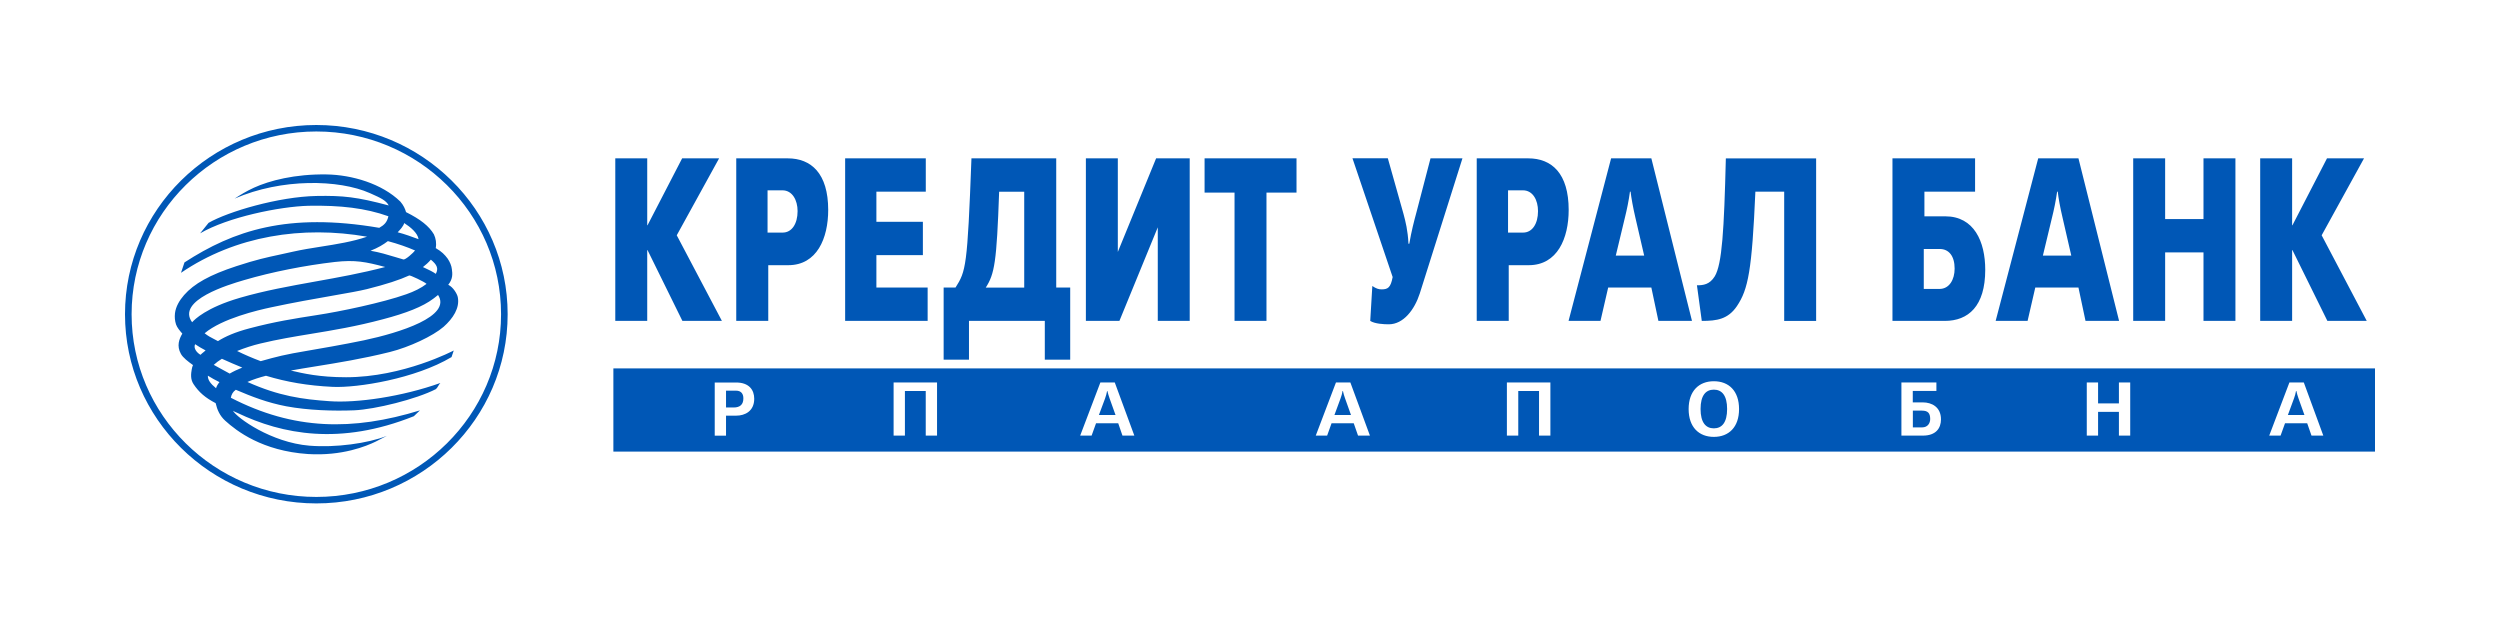 <svg viewBox="0 0 200 50" xmlns="http://www.w3.org/2000/svg">
	<path fill="#0057B6" d="M10.528 25.139c0-8.064 6.629-14.621 14.778-14.621 8.153 0 14.778 6.557 14.778 14.621 0 8.059-6.624 14.616-14.778 14.616-8.148 0-14.778-6.557-14.778-14.616Zm-.528 0c0 8.346 6.868 15.134 15.306 15.134s15.306-6.793 15.306-15.134C40.612 16.788 33.744 10 25.306 10 16.868 10 10 16.788 10 25.139Zm24.734-1.297v0l-.066.051c-.848.643-2.179 1.161-4.034 1.648-2.153.575-3.976.875-5.721 1.162-1.368.225-2.688.442-4.083.778-.615.146-1.265.357-1.864.598.6.296 1.234.568 1.89.814 1.285-.362 1.905-.527 3.769-.839.711-.121 2.906-.497 4.486-.829 2.86-.608 7.046-1.914 5.934-3.628-.094.08-.198.16-.31.246Zm-1.529-3.803c-.605-.266-1.367-.533-2.174-.749-.366.281-.787.532-1.387.769.741.13 1.347.314 1.954.498.217.066.434.132.657.195.158.08.843-.563.95-.714Zm-14.006 3.783c1.97-.573 3.99-.935 6.043-1.304 1.838-.33 3.701-.664 5.575-1.158-1.544-.412-2.398-.588-4.039-.402-2.377.276-4.999.789-7.239 1.447l-.094.028c-1.071.316-5.37 1.582-4.077 3.344.001.003.009-.007.028-.026.164-.173 1.082-1.139 3.802-1.928Zm-2.571 6.231c-.01.332.198.633.655 1.005.056-.181.137-.317.274-.487-.32-.156-.635-.332-.93-.517Zm1.748-.166c.279-.166.62-.327 1.006-.482-.533-.216-1.077-.452-1.631-.703-.249.151-.472.322-.65.487.171.092.34.186.509.281.254.141.507.282.766.418Zm14.356-7.848c-.752.347-1.834.704-3.378 1.09-.582.145-1.548.315-2.744.524-1.412.248-3.143.551-4.942.938-1.052.226-3.896.889-5.298 2.07.278.221.478.323.727.45.102.052.212.108.339.178.584-.367 1.367-.719 2.535-1.025 2.033-.537 3.55-.773 5.385-1.059l.01-.002c1.824-.276 5.243-.99 7.137-1.663.62-.216 1.194-.497 1.621-.829-.132-.151-1.351-.729-1.392-.673Zm1.102-.673c.077.037.152.072.225.106.286.134.548.256.806.436.234-.442.091-.729-.396-1.135-.188.221-.406.417-.635.593ZM16.447 28.033c-.335-.181-.559-.306-.838-.497-.152.317.132.678.432.849.075-.077.157-.143.239-.21.057-.046.114-.092.168-.142Zm15.89-10.19c-.061.251-.335.543-.523.739.564.146 1.128.352 1.671.553-.066-.492-.65-.975-1.148-1.291ZM14.765 20.989c3.912-2.537 8.24-4.015 15.575-2.763.406-.231.625-.447.732-.925-1.834-.653-3.815-.884-6.386-.839-2.306.06-6.462.909-8.677 2.206l.676-.839c1.554-.894 5.593-2.09 8.626-2.151 2.139-.04 3.246.08 5.786.759-.205-.405-.687-.621-1.375-.928l-.139-.062c-2.459-1.095-7.051-1.196-10.815.442.472-.306.94-.593 1.549-.874 1.234-.563 3.266-1.1 5.806-1.06 2.027.03 4.435.734 5.908 2.176.249.286.386.593.452.839 1.168.583 1.844 1.125 2.23 1.779.152.327.218.693.147 1.1.488.286.716.523.955.844.178.266.305.563.335.839.051.367.091.774-.29 1.251.401.191.711.734.762.98.178.874-.386 1.718-1.133 2.382-.859.744-2.753 1.628-4.298 2.015-2.181.543-4.177.865-5.923 1.147-.71.115-1.379.222-2.002.336l.009.002c.959.226 2.273.535 4.41.535 4.572 0 8.616-2.14 8.616-2.14s-.091.281-.178.528c-2.901 1.734-7.524 2.472-9.5 2.382-2.006-.096-3.688-.387-5.344-.889-.508.131-1.001.286-1.483.497 2.515 1.131 4.404 1.387 6.558 1.538 2.189.161 5.811-.362 8.875-1.457-.066.068-.118.154-.169.239-.055.092-.11.183-.182.249-1.57.809-4.882 1.628-6.543 1.698-1.656.065-3.683.005-5.436-.322-1.514-.291-2.743-.769-4.034-1.321-.239.166-.356.397-.396.638 5.039 2.603 9.759 2.658 15.128 1.01l-.488.467c-5.913 2.367-10.531 1.447-14.107-.261-.019-.008-.038-.016-.058-.025h-0c-.104-.044-.219-.092-.308-.151.33.573 3.063 2.542 6.116 2.794 2.108.171 4.679-.186 6.197-.784l-.889.457c-.742.362-2.698 1.171-5.436.995-3.642-.246-5.695-1.839-6.614-2.673-.422-.392-.63-.844-.757-1.397-.823-.427-1.341-.869-1.773-1.528-.254-.387-.203-.824-.137-1.191.02-.116.051-.226.097-.327-.396-.286-.798-.588-.965-.894-.361-.643-.137-1.196.112-1.623-.213-.241-.416-.487-.503-.734-.097-.306-.117-.578-.086-.889.066-.543.361-1.035.732-1.462.797-.909 2.047-1.613 4.196-2.316 1.57-.515 2.437-.701 3.438-.916.337-.072.689-.148 1.088-.24.704-.16 1.459-.279 2.226-.4 1.252-.197 2.537-.4 3.687-.796-5.156-.899-10.516-.086-14.884 2.889l.279-.834Zm96.647 1.176c-.157.839-.376.985-.884.985-.223 0-.432-.055-.742-.271l-.167 2.794c.376.236 1.082.271 1.484.271 1.173 0 2.062-1.171 2.479-2.467l3.413-10.808h-2.555l-1.122 4.306c-.198.734-.402 1.512-.575 2.522h-.066c-.051-1.06-.233-1.769-.401-2.397l-1.25-4.437h-2.829l3.215 9.501Zm-53.66 3.507h-3.16l-2.789-5.663h-.025v5.663h-2.555V12.668h2.555v5.351h.025l2.768-5.351h2.957l-3.388 6.155 3.612 6.848Zm3.708 0h-2.56V12.668h4.12c1.875 0 3.236 1.206 3.236 4.125 0 2.271-.899 4.422-3.195 4.422h-1.6v4.457Zm1.133-10.446h-1.189v3.381h1.214c.721 0 1.189-.693 1.189-1.718 0-.879-.422-1.663-1.214-1.663Zm5.019 10.446h6.599v-2.668h-4.1v-2.593h3.719v-2.668h-3.719v-2.407h3.952v-2.668h-6.452v13.003Zm9.906 3.1h-2.027v-5.768h.95c.833-1.316.95-1.628 1.275-10.335h6.782v10.335h1.118v5.768h-2.032v-3.1h-6.066v3.1Zm4.42-13.435h-2.007c-.198 5.658-.366 6.572-1.072 7.672h3.078v-7.672Zm4.933 10.335h2.682l3.069-7.487v7.487h2.555V12.668h-2.688l-3.063 7.487v-7.487h-2.555v13.003Zm11.892-10.265h-2.397v-2.738h7.355v2.738h-2.403v10.265h-2.555V15.406Zm21.935 10.265h-2.56V12.668h4.12c1.885 0 3.236 1.206 3.236 4.125 0 2.271-.899 4.422-3.195 4.422h-1.601v4.457Zm1.134-10.446H120.643v3.381h1.209c.721 0 1.189-.693 1.189-1.718 0-.879-.412-1.663-1.209-1.663Zm7.431 5.221.732-3.05c.142-.568.31-1.352.401-2.065h.051c.056.492.198 1.281.381 2.065l.706 3.05h-2.271Zm2.845-7.778h-3.22l-3.404 13.003h2.555l.615-2.668h3.454l.564 2.668h2.687l-3.251-13.003Zm6.848 11.818c-.716 1.055-1.605 1.186-2.814 1.186l-.387-2.849c.508 0 1.017-.06 1.423-.713.589-.97.747-3.708.889-9.441h7.223v13.003h-2.555V15.336h-2.305c-.275 6.301-.575 7.813-1.474 9.15Zm19.05-9.155v-2.663h-6.609v13.003h4.186c1.88 0 3.236-1.171 3.236-4.09 0-2.266-.899-4.276-3.196-4.276h-1.67v-1.975h4.053Zm-4.104 4.587h1.279c.717 0 1.189.548 1.189 1.568 0 .879-.421 1.628-1.214 1.628h-1.254v-3.196Zm10.261-2.522-.732 3.05h2.271l-.701-3.05c-.188-.784-.33-1.573-.381-2.065h-.051c-.096.714-.264 1.497-.406 2.065Zm-1.107-4.728h3.22l3.251 13.003h-2.686l-.565-2.668h-3.454l-.615 2.668h-2.555l3.404-13.003Zm7.6 13.003h2.555v-5.482h3.068v5.482h2.555V12.668h-2.555v4.859h-3.068v-4.859h-2.555v13.003Zm18.684 0h-3.15l-2.794-5.663h-.026v5.663h-2.555V12.668h2.555v5.351h.026l2.763-5.351h2.962l-3.388 6.155 3.607 6.848ZM190 29.47H49.07v6.657H190V29.47ZM50.574 34.851h.909v-3.572h1.834v-.678H50.574v4.251Zm7.508 0h-.904v-4.251h1.707c1.036 0 1.453.588 1.453 1.301 0 .99-.737 1.352-1.443 1.352h-.813v1.598Zm0-3.598v1.347h.605c.533 0 .787-.256.782-.739 0-.332-.158-.608-.589-.608h-.798Zm7.305 2.547c-.097.306-.234.377-.406.377-.107 0-.259-.01-.437-.09l-.076.764c.208.065.452.09.62.09.605 0 .93-.512 1.118-.924l1.499-3.412H66.693l-.691 1.859c-.014.038-.03.081-.048.126l-0.0 0c-.05.13-.106.277-.14.397h-.02c-.036-.161-.086-.372-.147-.522l-.813-1.859H63.782l1.605 3.196Zm7.005 1.05h-.904v-4.251h3.475v4.251h-.904v-3.572h-1.666v3.572Zm6.772 0h.909v-3.572h1.661v3.572h.904v-4.251h-3.475v4.251Zm9.246-2.985-.498 1.337h1.331l-.478-1.337c-.066-.181-.127-.397-.173-.583h-.025c-.031.181-.091.402-.158.583Zm-1.082 2.985h-.914l1.615-4.251h1.153l1.565 4.251h-.95l-.34-.99h-1.773l-.356.99Zm12.299 0h.904v-3.572h1.834v-.678h-2.738v4.251Zm7.62-2.985-.493 1.337h1.326l-.477-1.337c-.067-.181-.128-.397-.168-.583h-.031c-.026.181-.086.402-.157.583Zm-1.077 2.985h-.91l1.616-4.251h1.153l1.565 4.251h-.951l-.345-.99h-1.773l-.355.99Zm8.671-.583c-.723 0-.807-.463-.857-.745l-.001-.004-.849.186c.087.452.325 1.246 1.687 1.246 1.016 0 1.707-.533 1.707-1.276 0-.643-.478-.975-.894-1.025v-.01c.559-.111.828-.553.828-.985 0-.583-.513-1.156-1.555-1.156-1.011 0-1.549.467-1.737 1.211l.838.171c.041-.402.28-.698.879-.698.416 0 .711.216.711.563 0 .402-.284.618-.62.618h-.553v.678h.558c.499 0 .666.261.666.573-.005.432-.422.653-.808.653Zm6.62.583h-.91v-4.251h3.48v4.251h-.909v-3.572h-1.661v3.572Zm6.771 0h.899v-1.598h.808c.706 0 1.448-.362 1.448-1.352 0-.713-.422-1.301-1.453-1.301h-1.707v4.251h.005Zm.904-2.251v-1.347h.793c.437 0 .594.276.594.608 0 .482-.254.739-.782.739h-.605Zm6.909.121c0 1.08.416 1.548 1.062 1.548.645 0 1.062-.462 1.062-1.548 0-1.08-.417-1.548-1.062-1.548-.646 0-1.062.467-1.062 1.548Zm3.079.005c0 1.457-.828 2.226-2.017 2.226-1.184 0-2.017-.769-2.017-2.226s.833-2.226 2.017-2.226c1.194 0 2.017.769 2.017 2.226Zm6.03 2.125h.711l.96-2.779c.096-.286.198-.688.218-.819h.052c-.011.161-.011.311-.011.462v3.136h.833v-4.251h-1.407l-.797 2.362c-.076.236-.173.603-.189.739h-.035c-.025-.136-.107-.497-.188-.739l-.798-2.362h-1.407v4.251h.833V31.716c0-.151 0-.296-.01-.462h.056c.015.131.122.533.218.819l.961 2.779Zm8.677 0h-1.718v-4.251h2.799v.678h-1.89v.914h.809c.7 0 1.447.367 1.447 1.357 0 .718-.412 1.301-1.447 1.301Zm.584-1.331c0-.477-.193-.668-.66-.668h-.727v1.341h.736c.458 0 .651-.342.651-.673Zm5.918-.317.497-1.337c.066-.181.128-.402.158-.583h.025c.041.186.107.402.173.583l.478 1.337h-1.331Zm-1.499 1.648h.915l.355-.99h1.778l.341.99h.945l-1.561-4.251h-1.152l-1.621 4.251Zm9.012 0h-.904v-4.251h.904v1.673h1.667v-1.673h.904v4.251h-.904V32.952h-1.667v1.899Zm6.772 0h.909v-1.95h.01l1.514 1.95h1.148l-1.818-2.236 1.706-2.015h-1.081l-1.469 1.809h-.01v-1.809h-.909v4.251Zm8.905-2.985-.493 1.337h1.326l-.478-1.337c-.065-.181-.126-.397-.167-.583h-.031c-.03.181-.086.402-.157.583Zm-1.077 2.985h-.909l1.615-4.251h1.153l1.56 4.251h-.945l-.345-.99h-1.773l-.356.99Z"/>
</svg>